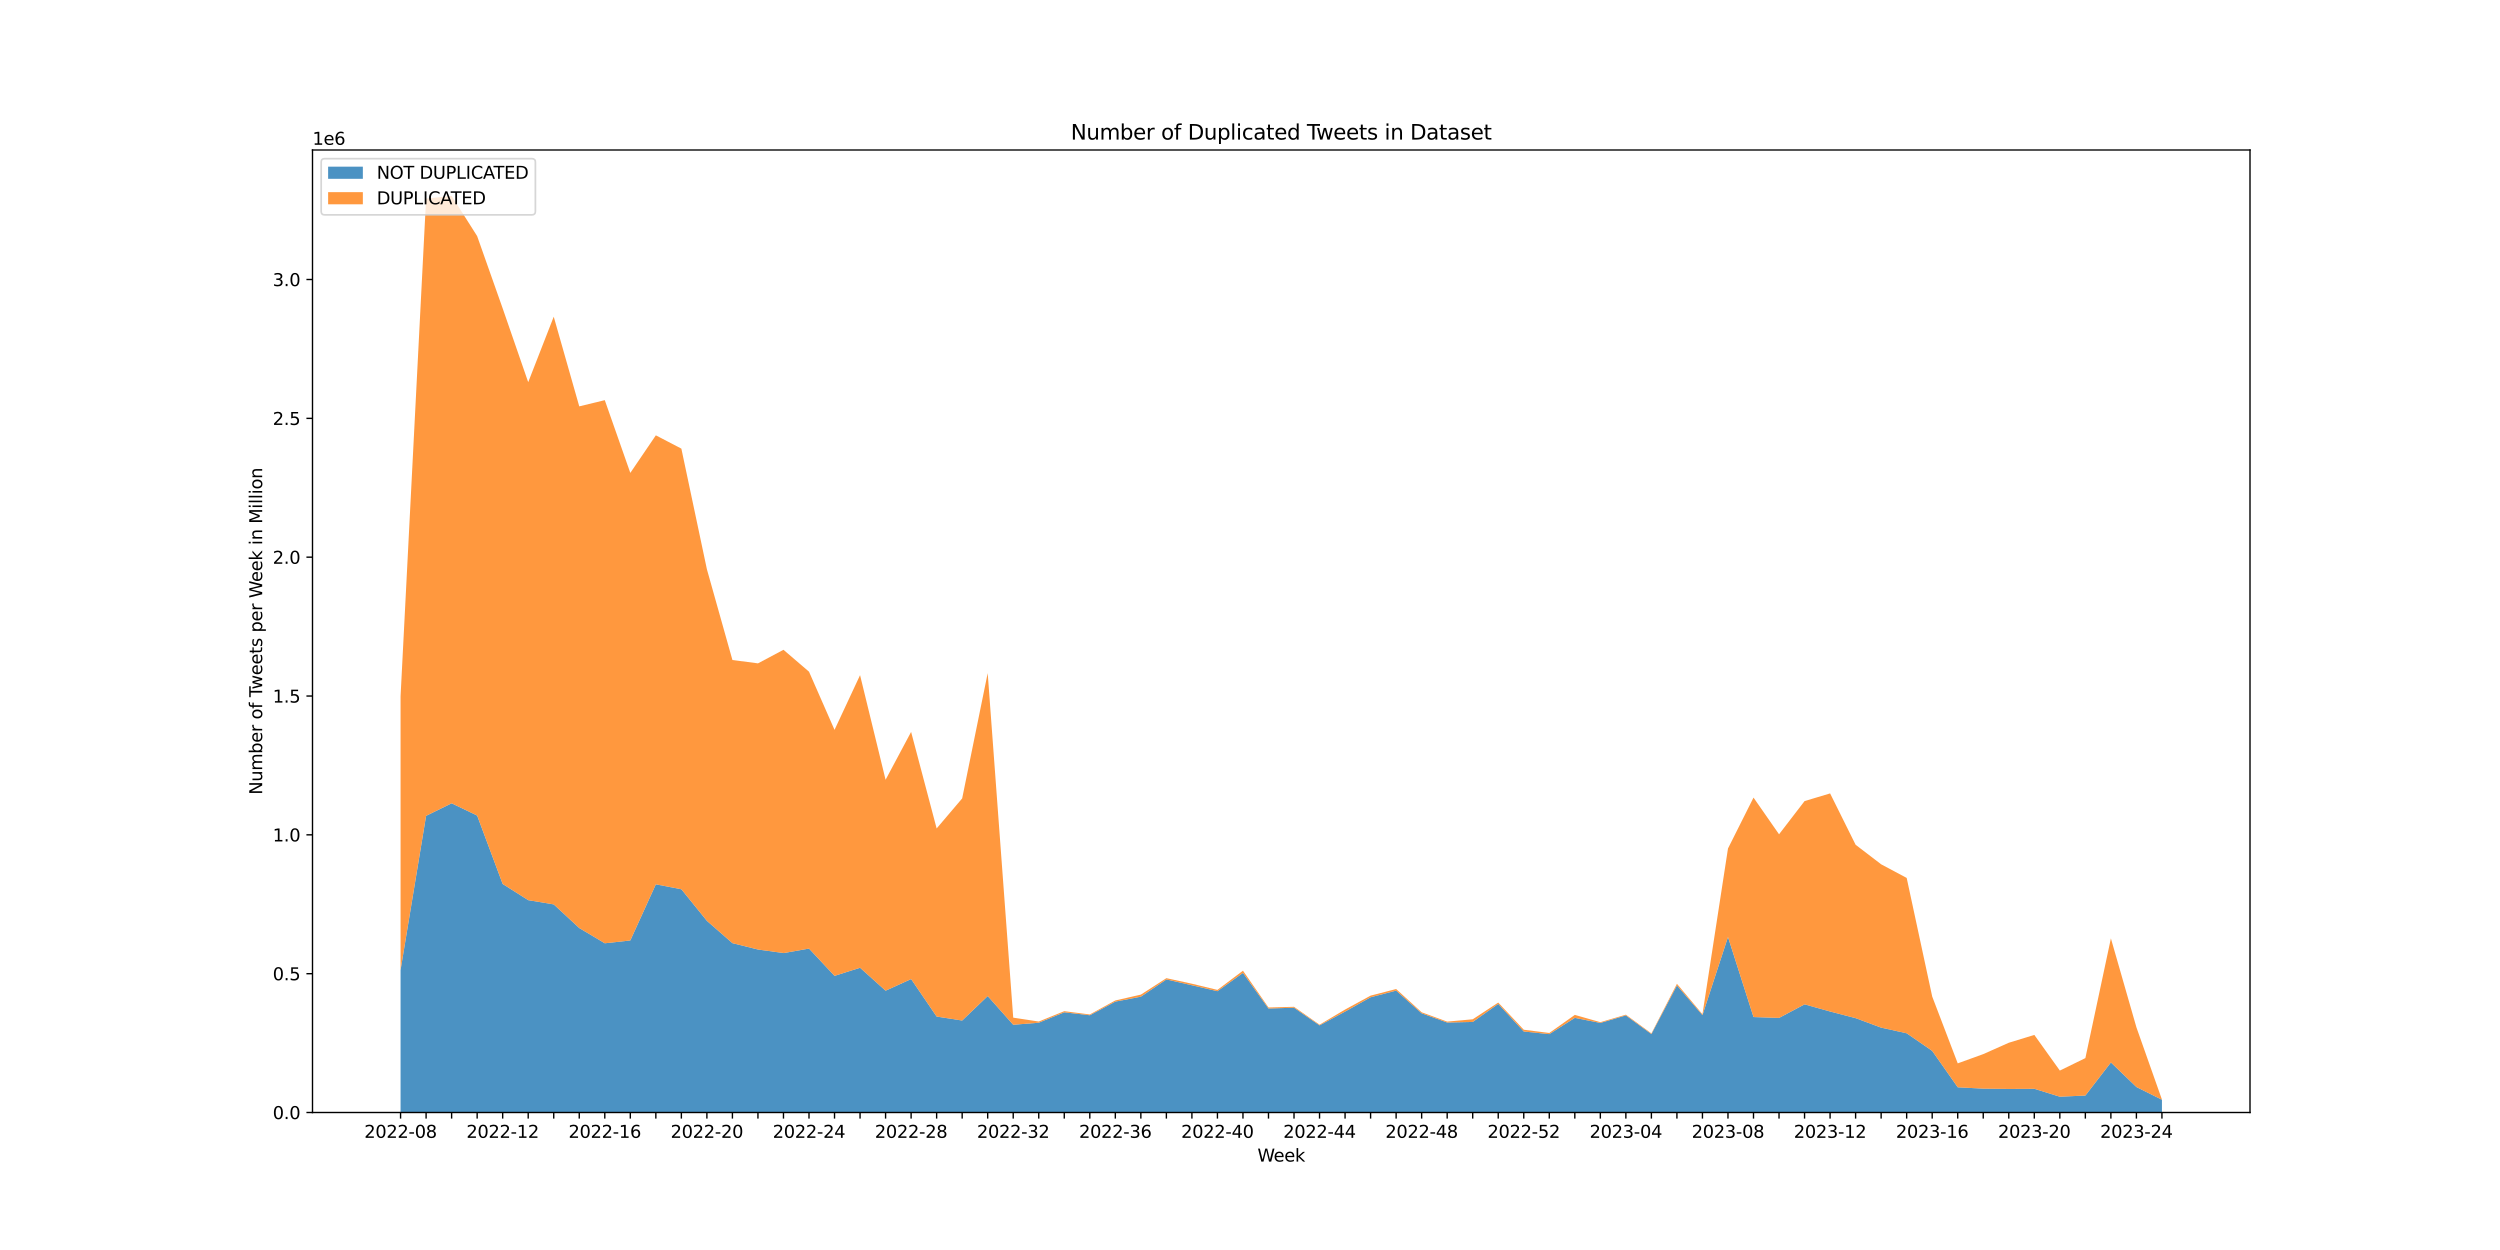 <?xml version="1.0" encoding="UTF-8" standalone="no"?>
<svg
   width="1440pt"
   height="720pt"
   viewBox="0 0 1440 720"
   version="1.1"
   id="svg334"
   sodipodi:docname="duplicated_tweets_per_week.svg"
   xmlns:inkscape="http://www.inkscape.org/namespaces/inkscape"
   xmlns:sodipodi="http://sodipodi.sourceforge.net/DTD/sodipodi-0.dtd"
   xmlns:xlink="http://www.w3.org/1999/xlink"
   xmlns="http://www.w3.org/2000/svg"
   xmlns:svg="http://www.w3.org/2000/svg"
   xmlns:rdf="http://www.w3.org/1999/02/22-rdf-syntax-ns#"
   xmlns:cc="http://creativecommons.org/ns#"
   xmlns:dc="http://purl.org/dc/elements/1.1/">
  <sodipodi:namedview
     id="namedview334"
     pagecolor="#ffffff"
     bordercolor="#000000"
     borderopacity="0.25"
     inkscape:showpageshadow="2"
     inkscape:pageopacity="0.0"
     inkscape:pagecheckerboard="0"
     inkscape:deskcolor="#d1d1d1"
     inkscape:document-units="pt" />
  <defs
     id="defs1">
    <style
       type="text/css"
       id="style1">*{stroke-linejoin: round; stroke-linecap: butt}</style>
  </defs>
  <g
     id="figure_1">
    <g
       id="patch_1">
      <path
         d="M 0,720 H 1440 V 0 H 0 Z"
         style="fill:#ffffff"
         id="path1" />
    </g>
    <g
       id="axes_1">
      <g
         id="patch_2">
        <path
           d="M 180,640.8 H 1296 V 86.4 H 180 Z"
           style="fill:#ffffff"
           id="path2" />
      </g>
      <g
         id="PolyCollection_1">
        <path
           d="M 230.727,558.756 V 640.8 h 14.704 14.704 14.704 14.704 14.704 14.704 14.704 14.704 14.704 14.704 14.704 14.704 14.704 14.704 14.704 14.704 14.704 14.704 14.704 14.704 14.704 14.704 14.704 14.704 14.704 14.704 14.704 14.704 14.704 14.704 14.704 14.704 14.704 14.704 14.704 14.704 14.704 14.704 14.704 14.704 14.704 14.704 14.704 14.704 14.704 14.704 14.704 14.704 14.704 14.704 14.704 14.704 14.704 14.704 14.704 14.704 14.704 14.704 14.704 14.704 14.704 14.704 14.704 14.704 14.704 14.704 14.704 14.704 14.704 v -7.33 0 l -14.704,-7.342 -14.704,-14.158 -14.704,19.063 -14.704,0.668 -14.704,-4.544 -14.704,0.073 -14.704,-0.174 -14.704,-0.773 -14.704,-20.959 -14.704,-10.145 -14.704,-3.256 -14.704,-5.469 -14.704,-3.827 -14.704,-4.114 -14.704,7.812 -14.704,-0.499 -14.704,-46.107 -14.704,44.984 -14.704,-17.112 -14.704,28.034 -14.704,-10.749 -14.704,4.336 -14.704,-2.927 -14.704,9.375 -14.704,-1.514 -14.704,-15.89 -14.704,10.387 -14.704,0.328 -14.704,-5.305 -14.704,-13.078 -14.704,3.834 -14.704,8.25 -14.704,7.933 -14.704,-10.165 -14.704,0.468 -14.704,-20.519 -14.704,10.541 -14.704,-3.42 -14.704,-3.339 -14.704,9.911 -14.704,2.85 -14.704,7.846 -14.704,-1.68 -14.704,5.978 -14.704,1.187 -14.704,-16.534 -14.704,14.092 -14.704,-2.286 -14.704,-21.598 -14.704,6.701 -14.704,-13.215 -14.704,4.672 -14.704,-15.713 -14.704,2.583 -14.704,-2.049 -14.704,-3.656 -14.704,-12.854 -14.704,-18.183 -14.704,-2.851 -14.704,32.325 -14.704,1.63 -14.704,-8.773 -14.704,-13.617 -14.704,-2.446 -14.704,-9.323 -14.704,-39.395 -14.704,-7.072 -14.704,7.222 z"
           clip-path="url(#pd1250788fb)"
           style="fill:#1f77b4;fill-opacity:0.8"
           id="path3" />
      </g>
      <g
         id="PolyCollection_2">
        <path
           d="M 230.727,401.092 V 558.756 l 14.704,-88.835 14.704,-7.222 14.704,7.072 14.704,39.395 14.704,9.323 14.704,2.446 14.704,13.617 14.704,8.773 14.704,-1.63 14.704,-32.325 14.704,2.851 14.704,18.183 14.704,12.854 14.704,3.656 14.704,2.049 14.704,-2.583 14.704,15.713 14.704,-4.672 14.704,13.215 14.704,-6.701 14.704,21.598 14.704,2.286 14.704,-14.092 14.704,16.534 14.704,-1.187 14.704,-5.978 14.704,1.68 14.704,-7.846 14.704,-2.85 14.704,-9.911 14.704,3.339 14.704,3.42 14.704,-10.541 14.704,20.519 14.704,-0.468 14.704,10.165 14.704,-7.933 14.704,-8.25 14.704,-3.834 14.704,13.078 14.704,5.305 14.704,-0.328 14.704,-10.387 14.704,15.89 14.704,1.514 14.704,-9.375 14.704,2.927 14.704,-4.336 14.704,10.749 14.704,-28.034 14.704,17.112 14.704,-44.984 14.704,46.107 14.704,0.499 14.704,-7.812 14.704,4.114 14.704,3.827 14.704,5.469 14.704,3.256 14.704,10.145 14.704,20.959 14.704,0.773 14.704,0.174 14.704,-0.073 14.704,4.544 14.704,-0.668 14.704,-19.063 14.704,14.158 14.704,7.342 v -0.093 0 l -14.704,-41.621 -14.704,-51.247 -14.704,68.958 -14.704,7.181 -14.704,-20.543 -14.704,4.517 -14.704,6.542 -14.704,5.331 -14.704,-38.492 -14.704,-68.322 -14.704,-7.842 -14.704,-11.247 -14.704,-29.594 -14.704,4.424 -14.704,19.128 -14.704,-21.134 -14.704,29.313 -14.704,95.465 -14.704,-17.527 -14.704,28.569 -14.704,-10.783 -14.704,4.317 -14.704,-4.193 -14.704,10.408 -14.704,-1.858 -14.704,-15.648 -14.704,9.631 -14.704,1.336 -14.704,-5.377 -14.704,-13.388 -14.704,3.799 -14.704,8.017 -14.704,8.723 -14.704,-10.301 -14.704,0.393 -14.704,-21.187 -14.704,11.056 -14.704,-3.559 -14.704,-3.194 -14.704,9.471 -14.704,3.367 -14.704,8.065 -14.704,-1.893 -14.704,5.963 -14.704,-2.229 -14.704,-198.461 -14.704,72.175 -14.704,17.304 -14.704,-55.611 -14.704,27.573 -14.704,-60.268 -14.704,31.525 -14.704,-33.511 -14.704,-12.614 -14.704,7.815 -14.704,-1.929 -14.704,-52.281 -14.704,-69.478 -14.704,-7.653 -14.704,21.634 -14.704,-41.904 -14.704,3.579 -14.704,-51.644 -14.704,37.717 L 289.541,177.63 274.838,135.994 260.134,112.8 l -14.704,1.588 z"
           clip-path="url(#pd1250788fb)"
           style="fill:#ff7f0e;fill-opacity:0.8"
           id="path4" />
      </g>
      <g
         id="matplotlib.axis_1">
        <g
           id="xtick_1">
          <g
             id="line2d_1">
            <defs
               id="defs4">
              <path
                 id="m024cf522b5"
                 d="M 0,0 V 3.5"
                 style="stroke:#000000;stroke-width:0.8" />
            </defs>
            <g
               id="g4">
              <use
                 xlink:href="#m024cf522b5"
                 x="230.727"
                 y="640.8"
                 style="stroke:#000000;stroke-width:0.8"
                 id="use4" />
            </g>
          </g>
          <g
             id="text_1">
            <!-- 2022-08 -->
            <g
               transform="matrix(0.1,0,0,-0.1,209.836,655.398)"
               id="g11">
              <defs
                 id="defs5">
                <path
                   id="DejaVuSans-32"
                   d="M 1228,531 H 3431 V 0 H 469 v 531 q 359,372 979,998 621,627 780,809 303,340 423,576 121,236 121,464 0,372 -261,606 -261,235 -680,235 -297,0 -627,-103 -329,-103 -704,-313 v 638 q 381,153 712,231 332,78 607,78 725,0 1156,-363 431,-362 431,-968 0,-288 -108,-546 -107,-257 -392,-607 -78,-91 -497,-524 Q 1991,1309 1228,531 Z"
                   transform="scale(0.016)" />
                <path
                   id="DejaVuSans-30"
                   d="m 2034,4250 q -487,0 -733,-480 -245,-479 -245,-1442 0,-959 245,-1439 246,-480 733,-480 491,0 736,480 246,480 246,1439 0,963 -246,1442 -245,480 -736,480 z m 0,500 q 785,0 1199,-621 414,-620 414,-1801 0,-1178 -414,-1799 -414,-620 -1199,-620 -784,0 -1198,620 -414,621 -414,1799 0,1181 414,1801 414,621 1198,621 z"
                   transform="scale(0.016)" />
                <path
                   id="DejaVuSans-2d"
                   d="M 313,2009 H 1997 V 1497 H 313 Z"
                   transform="scale(0.016)" />
                <path
                   id="DejaVuSans-38"
                   d="m 2034,2216 q -450,0 -708,-241 -257,-241 -257,-662 0,-422 257,-663 258,-241 708,-241 450,0 709,242 260,243 260,662 0,421 -258,662 -257,241 -711,241 z m -631,268 q -406,100 -633,378 -226,279 -226,679 0,559 398,884 399,325 1092,325 697,0 1094,-325 397,-325 397,-884 0,-400 -227,-679 -226,-278 -629,-378 456,-106 710,-416 255,-309 255,-755 Q 3634,634 3220,271 2806,-91 2034,-91 1263,-91 848,271 434,634 434,1313 q 0,446 256,755 257,310 713,416 z m -231,997 q 0,-362 226,-565 227,-203 636,-203 407,0 636,203 230,203 230,565 0,363 -230,566 -229,203 -636,203 -409,0 -636,-203 -226,-203 -226,-566 z"
                   transform="scale(0.016)" />
              </defs>
              <use
                 xlink:href="#DejaVuSans-32"
                 id="use5" />
              <use
                 xlink:href="#DejaVuSans-30"
                 x="63.623"
                 id="use6" />
              <use
                 xlink:href="#DejaVuSans-32"
                 x="127.246"
                 id="use7" />
              <use
                 xlink:href="#DejaVuSans-32"
                 x="190.869"
                 id="use8" />
              <use
                 xlink:href="#DejaVuSans-2d"
                 x="254.492"
                 id="use9" />
              <use
                 xlink:href="#DejaVuSans-30"
                 x="290.576"
                 id="use10" />
              <use
                 xlink:href="#DejaVuSans-38"
                 x="354.199"
                 id="use11" />
            </g>
          </g>
        </g>
        <g
           id="xtick_2">
          <g
             id="line2d_2">
            <g
               id="g12">
              <use
                 xlink:href="#m024cf522b5"
                 x="245.431"
                 y="640.8"
                 style="stroke:#000000;stroke-width:0.8"
                 id="use12" />
            </g>
          </g>
        </g>
        <g
           id="xtick_3">
          <g
             id="line2d_3">
            <g
               id="g13">
              <use
                 xlink:href="#m024cf522b5"
                 x="260.134"
                 y="640.8"
                 style="stroke:#000000;stroke-width:0.8"
                 id="use13" />
            </g>
          </g>
        </g>
        <g
           id="xtick_4">
          <g
             id="line2d_4">
            <g
               id="g14">
              <use
                 xlink:href="#m024cf522b5"
                 x="274.838"
                 y="640.8"
                 style="stroke:#000000;stroke-width:0.8"
                 id="use14" />
            </g>
          </g>
        </g>
        <g
           id="xtick_5">
          <g
             id="line2d_5">
            <g
               id="g15">
              <use
                 xlink:href="#m024cf522b5"
                 x="289.541"
                 y="640.8"
                 style="stroke:#000000;stroke-width:0.8"
                 id="use15" />
            </g>
          </g>
          <g
             id="text_2">
            <!-- 2022-12 -->
            <g
               transform="matrix(0.1,0,0,-0.1,268.65,655.398)"
               id="g22">
              <defs
                 id="defs15">
                <path
                   id="DejaVuSans-31"
                   d="M 794,531 H 1825 V 4091 L 703,3866 v 575 l 1116,225 h 631 V 531 H 3481 V 0 H 794 Z"
                   transform="scale(0.016)" />
              </defs>
              <use
                 xlink:href="#DejaVuSans-32"
                 id="use16" />
              <use
                 xlink:href="#DejaVuSans-30"
                 x="63.623"
                 id="use17" />
              <use
                 xlink:href="#DejaVuSans-32"
                 x="127.246"
                 id="use18" />
              <use
                 xlink:href="#DejaVuSans-32"
                 x="190.869"
                 id="use19" />
              <use
                 xlink:href="#DejaVuSans-2d"
                 x="254.492"
                 id="use20" />
              <use
                 xlink:href="#DejaVuSans-31"
                 x="290.576"
                 id="use21" />
              <use
                 xlink:href="#DejaVuSans-32"
                 x="354.199"
                 id="use22" />
            </g>
          </g>
        </g>
        <g
           id="xtick_6">
          <g
             id="line2d_6">
            <g
               id="g23">
              <use
                 xlink:href="#m024cf522b5"
                 x="304.245"
                 y="640.8"
                 style="stroke:#000000;stroke-width:0.8"
                 id="use23" />
            </g>
          </g>
        </g>
        <g
           id="xtick_7">
          <g
             id="line2d_7">
            <g
               id="g24">
              <use
                 xlink:href="#m024cf522b5"
                 x="318.949"
                 y="640.8"
                 style="stroke:#000000;stroke-width:0.8"
                 id="use24" />
            </g>
          </g>
        </g>
        <g
           id="xtick_8">
          <g
             id="line2d_8">
            <g
               id="g25">
              <use
                 xlink:href="#m024cf522b5"
                 x="333.652"
                 y="640.8"
                 style="stroke:#000000;stroke-width:0.8"
                 id="use25" />
            </g>
          </g>
        </g>
        <g
           id="xtick_9">
          <g
             id="line2d_9">
            <g
               id="g26">
              <use
                 xlink:href="#m024cf522b5"
                 x="348.356"
                 y="640.8"
                 style="stroke:#000000;stroke-width:0.8"
                 id="use26" />
            </g>
          </g>
          <g
             id="text_3">
            <!-- 2022-16 -->
            <g
               transform="matrix(0.1,0,0,-0.1,327.464,655.398)"
               id="g33">
              <defs
                 id="defs26">
                <path
                   id="DejaVuSans-36"
                   d="m 2113,2584 q -425,0 -674,-291 -248,-290 -248,-796 0,-503 248,-796 249,-292 674,-292 425,0 673,292 248,293 248,796 0,506 -248,796 -248,291 -673,291 z m 1253,1979 v -575 q -238,112 -480,171 -242,60 -480,60 -625,0 -955,-422 -329,-422 -376,-1275 184,272 462,417 279,145 613,145 703,0 1111,-427 408,-426 408,-1160 0,-719 -425,-1154 -425,-434 -1131,-434 -810,0 -1238,620 -428,621 -428,1799 0,1106 525,1764 525,658 1409,658 238,0 480,-47 242,-47 505,-140 z"
                   transform="scale(0.016)" />
              </defs>
              <use
                 xlink:href="#DejaVuSans-32"
                 id="use27" />
              <use
                 xlink:href="#DejaVuSans-30"
                 x="63.623"
                 id="use28" />
              <use
                 xlink:href="#DejaVuSans-32"
                 x="127.246"
                 id="use29" />
              <use
                 xlink:href="#DejaVuSans-32"
                 x="190.869"
                 id="use30" />
              <use
                 xlink:href="#DejaVuSans-2d"
                 x="254.492"
                 id="use31" />
              <use
                 xlink:href="#DejaVuSans-31"
                 x="290.576"
                 id="use32" />
              <use
                 xlink:href="#DejaVuSans-36"
                 x="354.199"
                 id="use33" />
            </g>
          </g>
        </g>
        <g
           id="xtick_10">
          <g
             id="line2d_10">
            <g
               id="g34">
              <use
                 xlink:href="#m024cf522b5"
                 x="363.059"
                 y="640.8"
                 style="stroke:#000000;stroke-width:0.8"
                 id="use34" />
            </g>
          </g>
        </g>
        <g
           id="xtick_11">
          <g
             id="line2d_11">
            <g
               id="g35">
              <use
                 xlink:href="#m024cf522b5"
                 x="377.763"
                 y="640.8"
                 style="stroke:#000000;stroke-width:0.8"
                 id="use35" />
            </g>
          </g>
        </g>
        <g
           id="xtick_12">
          <g
             id="line2d_12">
            <g
               id="g36">
              <use
                 xlink:href="#m024cf522b5"
                 x="392.466"
                 y="640.8"
                 style="stroke:#000000;stroke-width:0.8"
                 id="use36" />
            </g>
          </g>
        </g>
        <g
           id="xtick_13">
          <g
             id="line2d_13">
            <g
               id="g37">
              <use
                 xlink:href="#m024cf522b5"
                 x="407.17"
                 y="640.8"
                 style="stroke:#000000;stroke-width:0.8"
                 id="use37" />
            </g>
          </g>
          <g
             id="text_4">
            <!-- 2022-20 -->
            <g
               transform="matrix(0.1,0,0,-0.1,386.279,655.398)"
               id="g44">
              <use
                 xlink:href="#DejaVuSans-32"
                 id="use38" />
              <use
                 xlink:href="#DejaVuSans-30"
                 x="63.623"
                 id="use39" />
              <use
                 xlink:href="#DejaVuSans-32"
                 x="127.246"
                 id="use40" />
              <use
                 xlink:href="#DejaVuSans-32"
                 x="190.869"
                 id="use41" />
              <use
                 xlink:href="#DejaVuSans-2d"
                 x="254.492"
                 id="use42" />
              <use
                 xlink:href="#DejaVuSans-32"
                 x="290.576"
                 id="use43" />
              <use
                 xlink:href="#DejaVuSans-30"
                 x="354.199"
                 id="use44" />
            </g>
          </g>
        </g>
        <g
           id="xtick_14">
          <g
             id="line2d_14">
            <g
               id="g45">
              <use
                 xlink:href="#m024cf522b5"
                 x="421.873"
                 y="640.8"
                 style="stroke:#000000;stroke-width:0.8"
                 id="use45" />
            </g>
          </g>
        </g>
        <g
           id="xtick_15">
          <g
             id="line2d_15">
            <g
               id="g46">
              <use
                 xlink:href="#m024cf522b5"
                 x="436.577"
                 y="640.8"
                 style="stroke:#000000;stroke-width:0.8"
                 id="use46" />
            </g>
          </g>
        </g>
        <g
           id="xtick_16">
          <g
             id="line2d_16">
            <g
               id="g47">
              <use
                 xlink:href="#m024cf522b5"
                 x="451.281"
                 y="640.8"
                 style="stroke:#000000;stroke-width:0.8"
                 id="use47" />
            </g>
          </g>
        </g>
        <g
           id="xtick_17">
          <g
             id="line2d_17">
            <g
               id="g48">
              <use
                 xlink:href="#m024cf522b5"
                 x="465.984"
                 y="640.8"
                 style="stroke:#000000;stroke-width:0.8"
                 id="use48" />
            </g>
          </g>
          <g
             id="text_5">
            <!-- 2022-24 -->
            <g
               transform="matrix(0.1,0,0,-0.1,445.093,655.398)"
               id="g55">
              <defs
                 id="defs48">
                <path
                   id="DejaVuSans-34"
                   d="M 2419,4116 825,1625 h 1594 z m -166,550 h 794 V 1625 h 666 V 1100 H 3047 V 0 H 2419 V 1100 H 313 v 609 z"
                   transform="scale(0.016)" />
              </defs>
              <use
                 xlink:href="#DejaVuSans-32"
                 id="use49" />
              <use
                 xlink:href="#DejaVuSans-30"
                 x="63.623"
                 id="use50" />
              <use
                 xlink:href="#DejaVuSans-32"
                 x="127.246"
                 id="use51" />
              <use
                 xlink:href="#DejaVuSans-32"
                 x="190.869"
                 id="use52" />
              <use
                 xlink:href="#DejaVuSans-2d"
                 x="254.492"
                 id="use53" />
              <use
                 xlink:href="#DejaVuSans-32"
                 x="290.576"
                 id="use54" />
              <use
                 xlink:href="#DejaVuSans-34"
                 x="354.199"
                 id="use55" />
            </g>
          </g>
        </g>
        <g
           id="xtick_18">
          <g
             id="line2d_18">
            <g
               id="g56">
              <use
                 xlink:href="#m024cf522b5"
                 x="480.688"
                 y="640.8"
                 style="stroke:#000000;stroke-width:0.8"
                 id="use56" />
            </g>
          </g>
        </g>
        <g
           id="xtick_19">
          <g
             id="line2d_19">
            <g
               id="g57">
              <use
                 xlink:href="#m024cf522b5"
                 x="495.391"
                 y="640.8"
                 style="stroke:#000000;stroke-width:0.8"
                 id="use57" />
            </g>
          </g>
        </g>
        <g
           id="xtick_20">
          <g
             id="line2d_20">
            <g
               id="g58">
              <use
                 xlink:href="#m024cf522b5"
                 x="510.095"
                 y="640.8"
                 style="stroke:#000000;stroke-width:0.8"
                 id="use58" />
            </g>
          </g>
        </g>
        <g
           id="xtick_21">
          <g
             id="line2d_21">
            <g
               id="g59">
              <use
                 xlink:href="#m024cf522b5"
                 x="524.798"
                 y="640.8"
                 style="stroke:#000000;stroke-width:0.8"
                 id="use59" />
            </g>
          </g>
          <g
             id="text_6">
            <!-- 2022-28 -->
            <g
               transform="matrix(0.1,0,0,-0.1,503.907,655.398)"
               id="g66">
              <use
                 xlink:href="#DejaVuSans-32"
                 id="use60" />
              <use
                 xlink:href="#DejaVuSans-30"
                 x="63.623"
                 id="use61" />
              <use
                 xlink:href="#DejaVuSans-32"
                 x="127.246"
                 id="use62" />
              <use
                 xlink:href="#DejaVuSans-32"
                 x="190.869"
                 id="use63" />
              <use
                 xlink:href="#DejaVuSans-2d"
                 x="254.492"
                 id="use64" />
              <use
                 xlink:href="#DejaVuSans-32"
                 x="290.576"
                 id="use65" />
              <use
                 xlink:href="#DejaVuSans-38"
                 x="354.199"
                 id="use66" />
            </g>
          </g>
        </g>
        <g
           id="xtick_22">
          <g
             id="line2d_22">
            <g
               id="g67">
              <use
                 xlink:href="#m024cf522b5"
                 x="539.502"
                 y="640.8"
                 style="stroke:#000000;stroke-width:0.8"
                 id="use67" />
            </g>
          </g>
        </g>
        <g
           id="xtick_23">
          <g
             id="line2d_23">
            <g
               id="g68">
              <use
                 xlink:href="#m024cf522b5"
                 x="554.206"
                 y="640.8"
                 style="stroke:#000000;stroke-width:0.8"
                 id="use68" />
            </g>
          </g>
        </g>
        <g
           id="xtick_24">
          <g
             id="line2d_24">
            <g
               id="g69">
              <use
                 xlink:href="#m024cf522b5"
                 x="568.909"
                 y="640.8"
                 style="stroke:#000000;stroke-width:0.8"
                 id="use69" />
            </g>
          </g>
        </g>
        <g
           id="xtick_25">
          <g
             id="line2d_25">
            <g
               id="g70">
              <use
                 xlink:href="#m024cf522b5"
                 x="583.613"
                 y="640.8"
                 style="stroke:#000000;stroke-width:0.8"
                 id="use70" />
            </g>
          </g>
          <g
             id="text_7">
            <!-- 2022-32 -->
            <g
               transform="matrix(0.1,0,0,-0.1,562.721,655.398)"
               id="g77">
              <defs
                 id="defs70">
                <path
                   id="DejaVuSans-33"
                   d="m 2597,2516 q 453,-97 707,-404 255,-306 255,-756 0,-690 -475,-1069 -475,-378 -1350,-378 -293,0 -604,58 -311,58 -642,174 v 609 q 262,-153 574,-231 313,-78 654,-78 593,0 904,234 311,234 311,681 0,413 -289,645 -289,233 -804,233 h -544 v 519 h 569 q 465,0 712,186 247,186 247,536 0,359 -255,551 -254,193 -729,193 -260,0 -557,-57 -297,-56 -653,-174 v 562 q 360,100 674,150 314,50 592,50 719,0 1137,-327 419,-326 419,-882 0,-388 -222,-655 -222,-267 -631,-370 z"
                   transform="scale(0.016)" />
              </defs>
              <use
                 xlink:href="#DejaVuSans-32"
                 id="use71" />
              <use
                 xlink:href="#DejaVuSans-30"
                 x="63.623"
                 id="use72" />
              <use
                 xlink:href="#DejaVuSans-32"
                 x="127.246"
                 id="use73" />
              <use
                 xlink:href="#DejaVuSans-32"
                 x="190.869"
                 id="use74" />
              <use
                 xlink:href="#DejaVuSans-2d"
                 x="254.492"
                 id="use75" />
              <use
                 xlink:href="#DejaVuSans-33"
                 x="290.576"
                 id="use76" />
              <use
                 xlink:href="#DejaVuSans-32"
                 x="354.199"
                 id="use77" />
            </g>
          </g>
        </g>
        <g
           id="xtick_26">
          <g
             id="line2d_26">
            <g
               id="g78">
              <use
                 xlink:href="#m024cf522b5"
                 x="598.316"
                 y="640.8"
                 style="stroke:#000000;stroke-width:0.8"
                 id="use78" />
            </g>
          </g>
        </g>
        <g
           id="xtick_27">
          <g
             id="line2d_27">
            <g
               id="g79">
              <use
                 xlink:href="#m024cf522b5"
                 x="613.02"
                 y="640.8"
                 style="stroke:#000000;stroke-width:0.8"
                 id="use79" />
            </g>
          </g>
        </g>
        <g
           id="xtick_28">
          <g
             id="line2d_28">
            <g
               id="g80">
              <use
                 xlink:href="#m024cf522b5"
                 x="627.723"
                 y="640.8"
                 style="stroke:#000000;stroke-width:0.8"
                 id="use80" />
            </g>
          </g>
        </g>
        <g
           id="xtick_29">
          <g
             id="line2d_29">
            <g
               id="g81">
              <use
                 xlink:href="#m024cf522b5"
                 x="642.427"
                 y="640.8"
                 style="stroke:#000000;stroke-width:0.8"
                 id="use81" />
            </g>
          </g>
          <g
             id="text_8">
            <!-- 2022-36 -->
            <g
               transform="matrix(0.1,0,0,-0.1,621.535,655.398)"
               id="g88">
              <use
                 xlink:href="#DejaVuSans-32"
                 id="use82" />
              <use
                 xlink:href="#DejaVuSans-30"
                 x="63.623"
                 id="use83" />
              <use
                 xlink:href="#DejaVuSans-32"
                 x="127.246"
                 id="use84" />
              <use
                 xlink:href="#DejaVuSans-32"
                 x="190.869"
                 id="use85" />
              <use
                 xlink:href="#DejaVuSans-2d"
                 x="254.492"
                 id="use86" />
              <use
                 xlink:href="#DejaVuSans-33"
                 x="290.576"
                 id="use87" />
              <use
                 xlink:href="#DejaVuSans-36"
                 x="354.199"
                 id="use88" />
            </g>
          </g>
        </g>
        <g
           id="xtick_30">
          <g
             id="line2d_30">
            <g
               id="g89">
              <use
                 xlink:href="#m024cf522b5"
                 x="657.13"
                 y="640.8"
                 style="stroke:#000000;stroke-width:0.8"
                 id="use89" />
            </g>
          </g>
        </g>
        <g
           id="xtick_31">
          <g
             id="line2d_31">
            <g
               id="g90">
              <use
                 xlink:href="#m024cf522b5"
                 x="671.834"
                 y="640.8"
                 style="stroke:#000000;stroke-width:0.8"
                 id="use90" />
            </g>
          </g>
        </g>
        <g
           id="xtick_32">
          <g
             id="line2d_32">
            <g
               id="g91">
              <use
                 xlink:href="#m024cf522b5"
                 x="686.538"
                 y="640.8"
                 style="stroke:#000000;stroke-width:0.8"
                 id="use91" />
            </g>
          </g>
        </g>
        <g
           id="xtick_33">
          <g
             id="line2d_33">
            <g
               id="g92">
              <use
                 xlink:href="#m024cf522b5"
                 x="701.241"
                 y="640.8"
                 style="stroke:#000000;stroke-width:0.8"
                 id="use92" />
            </g>
          </g>
          <g
             id="text_9">
            <!-- 2022-40 -->
            <g
               transform="matrix(0.1,0,0,-0.1,680.35,655.398)"
               id="g99">
              <use
                 xlink:href="#DejaVuSans-32"
                 id="use93" />
              <use
                 xlink:href="#DejaVuSans-30"
                 x="63.623"
                 id="use94" />
              <use
                 xlink:href="#DejaVuSans-32"
                 x="127.246"
                 id="use95" />
              <use
                 xlink:href="#DejaVuSans-32"
                 x="190.869"
                 id="use96" />
              <use
                 xlink:href="#DejaVuSans-2d"
                 x="254.492"
                 id="use97" />
              <use
                 xlink:href="#DejaVuSans-34"
                 x="290.576"
                 id="use98" />
              <use
                 xlink:href="#DejaVuSans-30"
                 x="354.199"
                 id="use99" />
            </g>
          </g>
        </g>
        <g
           id="xtick_34">
          <g
             id="line2d_34">
            <g
               id="g100">
              <use
                 xlink:href="#m024cf522b5"
                 x="715.945"
                 y="640.8"
                 style="stroke:#000000;stroke-width:0.8"
                 id="use100" />
            </g>
          </g>
        </g>
        <g
           id="xtick_35">
          <g
             id="line2d_35">
            <g
               id="g101">
              <use
                 xlink:href="#m024cf522b5"
                 x="730.648"
                 y="640.8"
                 style="stroke:#000000;stroke-width:0.8"
                 id="use101" />
            </g>
          </g>
        </g>
        <g
           id="xtick_36">
          <g
             id="line2d_36">
            <g
               id="g102">
              <use
                 xlink:href="#m024cf522b5"
                 x="745.352"
                 y="640.8"
                 style="stroke:#000000;stroke-width:0.8"
                 id="use102" />
            </g>
          </g>
        </g>
        <g
           id="xtick_37">
          <g
             id="line2d_37">
            <g
               id="g103">
              <use
                 xlink:href="#m024cf522b5"
                 x="760.055"
                 y="640.8"
                 style="stroke:#000000;stroke-width:0.8"
                 id="use103" />
            </g>
          </g>
          <g
             id="text_10">
            <!-- 2022-44 -->
            <g
               transform="matrix(0.1,0,0,-0.1,739.164,655.398)"
               id="g110">
              <use
                 xlink:href="#DejaVuSans-32"
                 id="use104" />
              <use
                 xlink:href="#DejaVuSans-30"
                 x="63.623"
                 id="use105" />
              <use
                 xlink:href="#DejaVuSans-32"
                 x="127.246"
                 id="use106" />
              <use
                 xlink:href="#DejaVuSans-32"
                 x="190.869"
                 id="use107" />
              <use
                 xlink:href="#DejaVuSans-2d"
                 x="254.492"
                 id="use108" />
              <use
                 xlink:href="#DejaVuSans-34"
                 x="290.576"
                 id="use109" />
              <use
                 xlink:href="#DejaVuSans-34"
                 x="354.199"
                 id="use110" />
            </g>
          </g>
        </g>
        <g
           id="xtick_38">
          <g
             id="line2d_38">
            <g
               id="g111">
              <use
                 xlink:href="#m024cf522b5"
                 x="774.759"
                 y="640.8"
                 style="stroke:#000000;stroke-width:0.8"
                 id="use111" />
            </g>
          </g>
        </g>
        <g
           id="xtick_39">
          <g
             id="line2d_39">
            <g
               id="g112">
              <use
                 xlink:href="#m024cf522b5"
                 x="789.462"
                 y="640.8"
                 style="stroke:#000000;stroke-width:0.8"
                 id="use112" />
            </g>
          </g>
        </g>
        <g
           id="xtick_40">
          <g
             id="line2d_40">
            <g
               id="g113">
              <use
                 xlink:href="#m024cf522b5"
                 x="804.166"
                 y="640.8"
                 style="stroke:#000000;stroke-width:0.8"
                 id="use113" />
            </g>
          </g>
        </g>
        <g
           id="xtick_41">
          <g
             id="line2d_41">
            <g
               id="g114">
              <use
                 xlink:href="#m024cf522b5"
                 x="818.87"
                 y="640.8"
                 style="stroke:#000000;stroke-width:0.8"
                 id="use114" />
            </g>
          </g>
          <g
             id="text_11">
            <!-- 2022-48 -->
            <g
               transform="matrix(0.1,0,0,-0.1,797.978,655.398)"
               id="g121">
              <use
                 xlink:href="#DejaVuSans-32"
                 id="use115" />
              <use
                 xlink:href="#DejaVuSans-30"
                 x="63.623"
                 id="use116" />
              <use
                 xlink:href="#DejaVuSans-32"
                 x="127.246"
                 id="use117" />
              <use
                 xlink:href="#DejaVuSans-32"
                 x="190.869"
                 id="use118" />
              <use
                 xlink:href="#DejaVuSans-2d"
                 x="254.492"
                 id="use119" />
              <use
                 xlink:href="#DejaVuSans-34"
                 x="290.576"
                 id="use120" />
              <use
                 xlink:href="#DejaVuSans-38"
                 x="354.199"
                 id="use121" />
            </g>
          </g>
        </g>
        <g
           id="xtick_42">
          <g
             id="line2d_42">
            <g
               id="g122">
              <use
                 xlink:href="#m024cf522b5"
                 x="833.573"
                 y="640.8"
                 style="stroke:#000000;stroke-width:0.8"
                 id="use122" />
            </g>
          </g>
        </g>
        <g
           id="xtick_43">
          <g
             id="line2d_43">
            <g
               id="g123">
              <use
                 xlink:href="#m024cf522b5"
                 x="848.277"
                 y="640.8"
                 style="stroke:#000000;stroke-width:0.8"
                 id="use123" />
            </g>
          </g>
        </g>
        <g
           id="xtick_44">
          <g
             id="line2d_44">
            <g
               id="g124">
              <use
                 xlink:href="#m024cf522b5"
                 x="862.98"
                 y="640.8"
                 style="stroke:#000000;stroke-width:0.8"
                 id="use124" />
            </g>
          </g>
        </g>
        <g
           id="xtick_45">
          <g
             id="line2d_45">
            <g
               id="g125">
              <use
                 xlink:href="#m024cf522b5"
                 x="877.684"
                 y="640.8"
                 style="stroke:#000000;stroke-width:0.8"
                 id="use125" />
            </g>
          </g>
          <g
             id="text_12">
            <!-- 2022-52 -->
            <g
               transform="matrix(0.1,0,0,-0.1,856.792,655.398)"
               id="g132">
              <defs
                 id="defs125">
                <path
                   id="DejaVuSans-35"
                   d="M 691,4666 H 3169 V 4134 H 1269 V 2991 q 137,47 274,70 138,23 276,23 781,0 1237,-428 457,-428 457,-1159 Q 3513,744 3044,326 2575,-91 1722,-91 1428,-91 1123,-41 819,9 494,109 v 635 q 281,-153 581,-228 300,-75 634,-75 541,0 856,284 316,284 316,772 0,487 -316,771 -315,285 -856,285 -253,0 -505,-56 -251,-56 -513,-175 z"
                   transform="scale(0.016)" />
              </defs>
              <use
                 xlink:href="#DejaVuSans-32"
                 id="use126" />
              <use
                 xlink:href="#DejaVuSans-30"
                 x="63.623"
                 id="use127" />
              <use
                 xlink:href="#DejaVuSans-32"
                 x="127.246"
                 id="use128" />
              <use
                 xlink:href="#DejaVuSans-32"
                 x="190.869"
                 id="use129" />
              <use
                 xlink:href="#DejaVuSans-2d"
                 x="254.492"
                 id="use130" />
              <use
                 xlink:href="#DejaVuSans-35"
                 x="290.576"
                 id="use131" />
              <use
                 xlink:href="#DejaVuSans-32"
                 x="354.199"
                 id="use132" />
            </g>
          </g>
        </g>
        <g
           id="xtick_46">
          <g
             id="line2d_46">
            <g
               id="g133">
              <use
                 xlink:href="#m024cf522b5"
                 x="892.387"
                 y="640.8"
                 style="stroke:#000000;stroke-width:0.8"
                 id="use133" />
            </g>
          </g>
        </g>
        <g
           id="xtick_47">
          <g
             id="line2d_47">
            <g
               id="g134">
              <use
                 xlink:href="#m024cf522b5"
                 x="907.091"
                 y="640.8"
                 style="stroke:#000000;stroke-width:0.8"
                 id="use134" />
            </g>
          </g>
        </g>
        <g
           id="xtick_48">
          <g
             id="line2d_48">
            <g
               id="g135">
              <use
                 xlink:href="#m024cf522b5"
                 x="921.794"
                 y="640.8"
                 style="stroke:#000000;stroke-width:0.8"
                 id="use135" />
            </g>
          </g>
        </g>
        <g
           id="xtick_49">
          <g
             id="line2d_49">
            <g
               id="g136">
              <use
                 xlink:href="#m024cf522b5"
                 x="936.498"
                 y="640.8"
                 style="stroke:#000000;stroke-width:0.8"
                 id="use136" />
            </g>
          </g>
          <g
             id="text_13">
            <!-- 2023-04 -->
            <g
               transform="matrix(0.1,0,0,-0.1,915.607,655.398)"
               id="g143">
              <use
                 xlink:href="#DejaVuSans-32"
                 id="use137" />
              <use
                 xlink:href="#DejaVuSans-30"
                 x="63.623"
                 id="use138" />
              <use
                 xlink:href="#DejaVuSans-32"
                 x="127.246"
                 id="use139" />
              <use
                 xlink:href="#DejaVuSans-33"
                 x="190.869"
                 id="use140" />
              <use
                 xlink:href="#DejaVuSans-2d"
                 x="254.492"
                 id="use141" />
              <use
                 xlink:href="#DejaVuSans-30"
                 x="290.576"
                 id="use142" />
              <use
                 xlink:href="#DejaVuSans-34"
                 x="354.199"
                 id="use143" />
            </g>
          </g>
        </g>
        <g
           id="xtick_50">
          <g
             id="line2d_50">
            <g
               id="g144">
              <use
                 xlink:href="#m024cf522b5"
                 x="951.202"
                 y="640.8"
                 style="stroke:#000000;stroke-width:0.8"
                 id="use144" />
            </g>
          </g>
        </g>
        <g
           id="xtick_51">
          <g
             id="line2d_51">
            <g
               id="g145">
              <use
                 xlink:href="#m024cf522b5"
                 x="965.905"
                 y="640.8"
                 style="stroke:#000000;stroke-width:0.8"
                 id="use145" />
            </g>
          </g>
        </g>
        <g
           id="xtick_52">
          <g
             id="line2d_52">
            <g
               id="g146">
              <use
                 xlink:href="#m024cf522b5"
                 x="980.609"
                 y="640.8"
                 style="stroke:#000000;stroke-width:0.8"
                 id="use146" />
            </g>
          </g>
        </g>
        <g
           id="xtick_53">
          <g
             id="line2d_53">
            <g
               id="g147">
              <use
                 xlink:href="#m024cf522b5"
                 x="995.312"
                 y="640.8"
                 style="stroke:#000000;stroke-width:0.8"
                 id="use147" />
            </g>
          </g>
          <g
             id="text_14">
            <!-- 2023-08 -->
            <g
               transform="matrix(0.1,0,0,-0.1,974.421,655.398)"
               id="g154">
              <use
                 xlink:href="#DejaVuSans-32"
                 id="use148" />
              <use
                 xlink:href="#DejaVuSans-30"
                 x="63.623"
                 id="use149" />
              <use
                 xlink:href="#DejaVuSans-32"
                 x="127.246"
                 id="use150" />
              <use
                 xlink:href="#DejaVuSans-33"
                 x="190.869"
                 id="use151" />
              <use
                 xlink:href="#DejaVuSans-2d"
                 x="254.492"
                 id="use152" />
              <use
                 xlink:href="#DejaVuSans-30"
                 x="290.576"
                 id="use153" />
              <use
                 xlink:href="#DejaVuSans-38"
                 x="354.199"
                 id="use154" />
            </g>
          </g>
        </g>
        <g
           id="xtick_54">
          <g
             id="line2d_54">
            <g
               id="g155">
              <use
                 xlink:href="#m024cf522b5"
                 x="1010.016"
                 y="640.8"
                 style="stroke:#000000;stroke-width:0.8"
                 id="use155" />
            </g>
          </g>
        </g>
        <g
           id="xtick_55">
          <g
             id="line2d_55">
            <g
               id="g156">
              <use
                 xlink:href="#m024cf522b5"
                 x="1024.719"
                 y="640.8"
                 style="stroke:#000000;stroke-width:0.8"
                 id="use156" />
            </g>
          </g>
        </g>
        <g
           id="xtick_56">
          <g
             id="line2d_56">
            <g
               id="g157">
              <use
                 xlink:href="#m024cf522b5"
                 x="1039.423"
                 y="640.8"
                 style="stroke:#000000;stroke-width:0.8"
                 id="use157" />
            </g>
          </g>
        </g>
        <g
           id="xtick_57">
          <g
             id="line2d_57">
            <g
               id="g158">
              <use
                 xlink:href="#m024cf522b5"
                 x="1054.127"
                 y="640.8"
                 style="stroke:#000000;stroke-width:0.8"
                 id="use158" />
            </g>
          </g>
          <g
             id="text_15">
            <!-- 2023-12 -->
            <g
               transform="matrix(0.1,0,0,-0.1,1033.235,655.398)"
               id="g165">
              <use
                 xlink:href="#DejaVuSans-32"
                 id="use159" />
              <use
                 xlink:href="#DejaVuSans-30"
                 x="63.623"
                 id="use160" />
              <use
                 xlink:href="#DejaVuSans-32"
                 x="127.246"
                 id="use161" />
              <use
                 xlink:href="#DejaVuSans-33"
                 x="190.869"
                 id="use162" />
              <use
                 xlink:href="#DejaVuSans-2d"
                 x="254.492"
                 id="use163" />
              <use
                 xlink:href="#DejaVuSans-31"
                 x="290.576"
                 id="use164" />
              <use
                 xlink:href="#DejaVuSans-32"
                 x="354.199"
                 id="use165" />
            </g>
          </g>
        </g>
        <g
           id="xtick_58">
          <g
             id="line2d_58">
            <g
               id="g166">
              <use
                 xlink:href="#m024cf522b5"
                 x="1068.83"
                 y="640.8"
                 style="stroke:#000000;stroke-width:0.8"
                 id="use166" />
            </g>
          </g>
        </g>
        <g
           id="xtick_59">
          <g
             id="line2d_59">
            <g
               id="g167">
              <use
                 xlink:href="#m024cf522b5"
                 x="1083.534"
                 y="640.8"
                 style="stroke:#000000;stroke-width:0.8"
                 id="use167" />
            </g>
          </g>
        </g>
        <g
           id="xtick_60">
          <g
             id="line2d_60">
            <g
               id="g168">
              <use
                 xlink:href="#m024cf522b5"
                 x="1098.237"
                 y="640.8"
                 style="stroke:#000000;stroke-width:0.8"
                 id="use168" />
            </g>
          </g>
        </g>
        <g
           id="xtick_61">
          <g
             id="line2d_61">
            <g
               id="g169">
              <use
                 xlink:href="#m024cf522b5"
                 x="1112.941"
                 y="640.8"
                 style="stroke:#000000;stroke-width:0.8"
                 id="use169" />
            </g>
          </g>
          <g
             id="text_16">
            <!-- 2023-16 -->
            <g
               transform="matrix(0.1,0,0,-0.1,1092.049,655.398)"
               id="g176">
              <use
                 xlink:href="#DejaVuSans-32"
                 id="use170" />
              <use
                 xlink:href="#DejaVuSans-30"
                 x="63.623"
                 id="use171" />
              <use
                 xlink:href="#DejaVuSans-32"
                 x="127.246"
                 id="use172" />
              <use
                 xlink:href="#DejaVuSans-33"
                 x="190.869"
                 id="use173" />
              <use
                 xlink:href="#DejaVuSans-2d"
                 x="254.492"
                 id="use174" />
              <use
                 xlink:href="#DejaVuSans-31"
                 x="290.576"
                 id="use175" />
              <use
                 xlink:href="#DejaVuSans-36"
                 x="354.199"
                 id="use176" />
            </g>
          </g>
        </g>
        <g
           id="xtick_62">
          <g
             id="line2d_62">
            <g
               id="g177">
              <use
                 xlink:href="#m024cf522b5"
                 x="1127.644"
                 y="640.8"
                 style="stroke:#000000;stroke-width:0.8"
                 id="use177" />
            </g>
          </g>
        </g>
        <g
           id="xtick_63">
          <g
             id="line2d_63">
            <g
               id="g178">
              <use
                 xlink:href="#m024cf522b5"
                 x="1142.348"
                 y="640.8"
                 style="stroke:#000000;stroke-width:0.8"
                 id="use178" />
            </g>
          </g>
        </g>
        <g
           id="xtick_64">
          <g
             id="line2d_64">
            <g
               id="g179">
              <use
                 xlink:href="#m024cf522b5"
                 x="1157.051"
                 y="640.8"
                 style="stroke:#000000;stroke-width:0.8"
                 id="use179" />
            </g>
          </g>
        </g>
        <g
           id="xtick_65">
          <g
             id="line2d_65">
            <g
               id="g180">
              <use
                 xlink:href="#m024cf522b5"
                 x="1171.755"
                 y="640.8"
                 style="stroke:#000000;stroke-width:0.8"
                 id="use180" />
            </g>
          </g>
          <g
             id="text_17">
            <!-- 2023-20 -->
            <g
               transform="matrix(0.1,0,0,-0.1,1150.863,655.398)"
               id="g187">
              <use
                 xlink:href="#DejaVuSans-32"
                 id="use181" />
              <use
                 xlink:href="#DejaVuSans-30"
                 x="63.623"
                 id="use182" />
              <use
                 xlink:href="#DejaVuSans-32"
                 x="127.246"
                 id="use183" />
              <use
                 xlink:href="#DejaVuSans-33"
                 x="190.869"
                 id="use184" />
              <use
                 xlink:href="#DejaVuSans-2d"
                 x="254.492"
                 id="use185" />
              <use
                 xlink:href="#DejaVuSans-32"
                 x="290.576"
                 id="use186" />
              <use
                 xlink:href="#DejaVuSans-30"
                 x="354.199"
                 id="use187" />
            </g>
          </g>
        </g>
        <g
           id="xtick_66">
          <g
             id="line2d_66">
            <g
               id="g188">
              <use
                 xlink:href="#m024cf522b5"
                 x="1186.458"
                 y="640.8"
                 style="stroke:#000000;stroke-width:0.8"
                 id="use188" />
            </g>
          </g>
        </g>
        <g
           id="xtick_67">
          <g
             id="line2d_67">
            <g
               id="g189">
              <use
                 xlink:href="#m024cf522b5"
                 x="1201.162"
                 y="640.8"
                 style="stroke:#000000;stroke-width:0.8"
                 id="use189" />
            </g>
          </g>
        </g>
        <g
           id="xtick_68">
          <g
             id="line2d_68">
            <g
               id="g190">
              <use
                 xlink:href="#m024cf522b5"
                 x="1215.866"
                 y="640.8"
                 style="stroke:#000000;stroke-width:0.8"
                 id="use190" />
            </g>
          </g>
        </g>
        <g
           id="xtick_69">
          <g
             id="line2d_69">
            <g
               id="g191">
              <use
                 xlink:href="#m024cf522b5"
                 x="1230.569"
                 y="640.8"
                 style="stroke:#000000;stroke-width:0.8"
                 id="use191" />
            </g>
          </g>
          <g
             id="text_18">
            <!-- 2023-24 -->
            <g
               transform="matrix(0.1,0,0,-0.1,1209.678,655.398)"
               id="g198">
              <use
                 xlink:href="#DejaVuSans-32"
                 id="use192" />
              <use
                 xlink:href="#DejaVuSans-30"
                 x="63.623"
                 id="use193" />
              <use
                 xlink:href="#DejaVuSans-32"
                 x="127.246"
                 id="use194" />
              <use
                 xlink:href="#DejaVuSans-33"
                 x="190.869"
                 id="use195" />
              <use
                 xlink:href="#DejaVuSans-2d"
                 x="254.492"
                 id="use196" />
              <use
                 xlink:href="#DejaVuSans-32"
                 x="290.576"
                 id="use197" />
              <use
                 xlink:href="#DejaVuSans-34"
                 x="354.199"
                 id="use198" />
            </g>
          </g>
        </g>
        <g
           id="xtick_70">
          <g
             id="line2d_70">
            <g
               id="g199">
              <use
                 xlink:href="#m024cf522b5"
                 x="1245.273"
                 y="640.8"
                 style="stroke:#000000;stroke-width:0.8"
                 id="use199" />
            </g>
          </g>
        </g>
        <g
           id="text_19">
          <!-- Week -->
          <g
             transform="matrix(0.1,0,0,-0.1,724.302,669.077)"
             id="g203">
            <defs
               id="defs199">
              <path
                 id="DejaVuSans-57"
                 d="m 213,4666 h 637 l 981,-3944 978,3944 h 710 l 981,-3944 978,3944 h 641 L 4947,0 H 4153 L 3169,4050 2175,0 h -794 z"
                 transform="scale(0.016)" />
              <path
                 id="DejaVuSans-65"
                 d="M 3597,1894 V 1613 H 953 q 38,-594 358,-905 320,-311 892,-311 331,0 642,81 311,81 618,244 V 178 Q 3153,47 2828,-22 2503,-91 2169,-91 1331,-91 842,396 353,884 353,1716 q 0,859 464,1363 464,505 1252,505 706,0 1117,-455 411,-454 411,-1235 z m -575,169 q -6,471 -264,752 -258,282 -683,282 -481,0 -770,-272 -289,-272 -333,-766 z"
                 transform="scale(0.016)" />
              <path
                 id="DejaVuSans-6b"
                 d="m 581,4863 h 578 V 1991 l 1716,1509 h 734 L 1753,1863 3688,0 H 2938 L 1159,1709 V 0 H 581 Z"
                 transform="scale(0.016)" />
            </defs>
            <use
               xlink:href="#DejaVuSans-57"
               id="use200" />
            <use
               xlink:href="#DejaVuSans-65"
               x="93.002"
               id="use201" />
            <use
               xlink:href="#DejaVuSans-65"
               x="154.525"
               id="use202" />
            <use
               xlink:href="#DejaVuSans-6b"
               x="216.049"
               id="use203" />
          </g>
        </g>
      </g>
      <g
         id="matplotlib.axis_2">
        <g
           id="ytick_1">
          <g
             id="line2d_71">
            <defs
               id="defs203">
              <path
                 id="me488da67e7"
                 d="M 0,0 H -3.5"
                 style="stroke:#000000;stroke-width:0.8" />
            </defs>
            <g
               id="g204">
              <use
                 xlink:href="#me488da67e7"
                 x="180"
                 y="640.8"
                 style="stroke:#000000;stroke-width:0.8"
                 id="use204" />
            </g>
          </g>
          <g
             id="text_20">
            <!-- 0.0 -->
            <g
               transform="matrix(0.1,0,0,-0.1,157.097,644.599)"
               id="g207">
              <defs
                 id="defs204">
                <path
                   id="DejaVuSans-2e"
                   d="m 684,794 h 660 V 0 H 684 Z"
                   transform="scale(0.016)" />
              </defs>
              <use
                 xlink:href="#DejaVuSans-30"
                 id="use205" />
              <use
                 xlink:href="#DejaVuSans-2e"
                 x="63.623"
                 id="use206" />
              <use
                 xlink:href="#DejaVuSans-30"
                 x="95.41"
                 id="use207" />
            </g>
          </g>
        </g>
        <g
           id="ytick_2">
          <g
             id="line2d_72">
            <g
               id="g208">
              <use
                 xlink:href="#me488da67e7"
                 x="180"
                 y="560.834"
                 style="stroke:#000000;stroke-width:0.8"
                 id="use208" />
            </g>
          </g>
          <g
             id="text_21">
            <!-- 0.5 -->
            <g
               transform="matrix(0.1,0,0,-0.1,157.097,564.634)"
               id="g211">
              <use
                 xlink:href="#DejaVuSans-30"
                 id="use209" />
              <use
                 xlink:href="#DejaVuSans-2e"
                 x="63.623"
                 id="use210" />
              <use
                 xlink:href="#DejaVuSans-35"
                 x="95.41"
                 id="use211" />
            </g>
          </g>
        </g>
        <g
           id="ytick_3">
          <g
             id="line2d_73">
            <g
               id="g212">
              <use
                 xlink:href="#me488da67e7"
                 x="180"
                 y="480.869"
                 style="stroke:#000000;stroke-width:0.8"
                 id="use212" />
            </g>
          </g>
          <g
             id="text_22">
            <!-- 1.0 -->
            <g
               transform="matrix(0.1,0,0,-0.1,157.097,484.668)"
               id="g215">
              <use
                 xlink:href="#DejaVuSans-31"
                 id="use213" />
              <use
                 xlink:href="#DejaVuSans-2e"
                 x="63.623"
                 id="use214" />
              <use
                 xlink:href="#DejaVuSans-30"
                 x="95.41"
                 id="use215" />
            </g>
          </g>
        </g>
        <g
           id="ytick_4">
          <g
             id="line2d_74">
            <g
               id="g216">
              <use
                 xlink:href="#me488da67e7"
                 x="180"
                 y="400.903"
                 style="stroke:#000000;stroke-width:0.8"
                 id="use216" />
            </g>
          </g>
          <g
             id="text_23">
            <!-- 1.5 -->
            <g
               transform="matrix(0.1,0,0,-0.1,157.097,404.703)"
               id="g219">
              <use
                 xlink:href="#DejaVuSans-31"
                 id="use217" />
              <use
                 xlink:href="#DejaVuSans-2e"
                 x="63.623"
                 id="use218" />
              <use
                 xlink:href="#DejaVuSans-35"
                 x="95.41"
                 id="use219" />
            </g>
          </g>
        </g>
        <g
           id="ytick_5">
          <g
             id="line2d_75">
            <g
               id="g220">
              <use
                 xlink:href="#me488da67e7"
                 x="180"
                 y="320.938"
                 style="stroke:#000000;stroke-width:0.8"
                 id="use220" />
            </g>
          </g>
          <g
             id="text_24">
            <!-- 2.0 -->
            <g
               transform="matrix(0.1,0,0,-0.1,157.097,324.737)"
               id="g223">
              <use
                 xlink:href="#DejaVuSans-32"
                 id="use221" />
              <use
                 xlink:href="#DejaVuSans-2e"
                 x="63.623"
                 id="use222" />
              <use
                 xlink:href="#DejaVuSans-30"
                 x="95.41"
                 id="use223" />
            </g>
          </g>
        </g>
        <g
           id="ytick_6">
          <g
             id="line2d_76">
            <g
               id="g224">
              <use
                 xlink:href="#me488da67e7"
                 x="180"
                 y="240.972"
                 style="stroke:#000000;stroke-width:0.8"
                 id="use224" />
            </g>
          </g>
          <g
             id="text_25">
            <!-- 2.5 -->
            <g
               transform="matrix(0.1,0,0,-0.1,157.097,244.772)"
               id="g227">
              <use
                 xlink:href="#DejaVuSans-32"
                 id="use225" />
              <use
                 xlink:href="#DejaVuSans-2e"
                 x="63.623"
                 id="use226" />
              <use
                 xlink:href="#DejaVuSans-35"
                 x="95.41"
                 id="use227" />
            </g>
          </g>
        </g>
        <g
           id="ytick_7">
          <g
             id="line2d_77">
            <g
               id="g228">
              <use
                 xlink:href="#me488da67e7"
                 x="180"
                 y="161.007"
                 style="stroke:#000000;stroke-width:0.8"
                 id="use228" />
            </g>
          </g>
          <g
             id="text_26">
            <!-- 3.0 -->
            <g
               transform="matrix(0.1,0,0,-0.1,157.097,164.806)"
               id="g231">
              <use
                 xlink:href="#DejaVuSans-33"
                 id="use229" />
              <use
                 xlink:href="#DejaVuSans-2e"
                 x="63.623"
                 id="use230" />
              <use
                 xlink:href="#DejaVuSans-30"
                 x="95.41"
                 id="use231" />
            </g>
          </g>
        </g>
        <g
           id="text_27">
          <!-- Number of Tweets per Week in Million -->
          <g
             transform="matrix(0,-0.1,-0.1,0,151.017,457.737)"
             id="g267">
            <defs
               id="defs231">
              <path
                 id="DejaVuSans-4e"
                 d="m 628,4666 h 850 L 3547,763 v 3903 h 612 V 0 H 3309 L 1241,3903 V 0 H 628 Z"
                 transform="scale(0.016)" />
              <path
                 id="DejaVuSans-75"
                 d="m 544,1381 v 2119 h 575 V 1403 q 0,-497 193,-746 194,-248 582,-248 465,0 735,297 271,297 271,810 v 1984 h 575 V 0 H 2900 V 538 Q 2691,219 2414,64 2138,-91 1772,-91 1169,-91 856,284 544,659 544,1381 Z m 1447,2203 z"
                 transform="scale(0.016)" />
              <path
                 id="DejaVuSans-6d"
                 d="m 3328,2828 q 216,388 516,572 300,184 706,184 547,0 844,-383 297,-382 297,-1088 V 0 h -578 v 2094 q 0,503 -179,746 -178,244 -543,244 -447,0 -707,-297 -259,-296 -259,-809 V 0 h -578 v 2094 q 0,506 -178,748 -178,242 -550,242 -441,0 -701,-298 -259,-298 -259,-808 V 0 H 581 v 3500 h 578 v -544 q 197,322 472,475 275,153 653,153 382,0 649,-194 267,-193 395,-562 z"
                 transform="scale(0.016)" />
              <path
                 id="DejaVuSans-62"
                 d="m 3116,1747 q 0,634 -261,995 -261,361 -717,361 -457,0 -718,-361 -261,-361 -261,-995 0,-634 261,-995 261,-361 718,-361 456,0 717,361 261,361 261,995 z M 1159,2969 q 182,312 458,463 277,152 661,152 638,0 1036,-506 399,-506 399,-1331 Q 3713,922 3314,415 2916,-91 2278,-91 1894,-91 1617,61 1341,213 1159,525 V 0 H 581 v 4863 h 578 z"
                 transform="scale(0.016)" />
              <path
                 id="DejaVuSans-72"
                 d="m 2631,2963 q -97,56 -211,82 -114,27 -251,27 -488,0 -749,-317 -261,-317 -261,-911 V 0 H 581 v 3500 h 578 v -544 q 182,319 472,473 291,155 707,155 59,0 131,-8 72,-7 159,-23 z"
                 transform="scale(0.016)" />
              <path
                 id="DejaVuSans-20"
                 transform="scale(0.016)"
                 d="" />
              <path
                 id="DejaVuSans-6f"
                 d="m 1959,3097 q -462,0 -731,-361 -269,-361 -269,-989 0,-628 267,-989 268,-361 733,-361 460,0 728,362 269,363 269,988 0,622 -269,986 -268,364 -728,364 z m 0,487 q 750,0 1178,-488 429,-487 429,-1349 Q 3566,888 3137,398 2709,-91 1959,-91 1206,-91 779,398 353,888 353,1747 q 0,862 426,1349 427,488 1180,488 z"
                 transform="scale(0.016)" />
              <path
                 id="DejaVuSans-66"
                 d="m 2375,4863 v -479 h -550 q -309,0 -430,-125 -120,-125 -120,-450 v -309 h 947 V 3053 H 1275 V 0 H 697 V 3053 H 147 v 447 h 550 v 244 q 0,584 272,851 272,268 862,268 z"
                 transform="scale(0.016)" />
              <path
                 id="DejaVuSans-54"
                 d="M -19,4666 H 3928 V 4134 H 2272 V 0 H 1638 V 4134 H -19 Z"
                 transform="scale(0.016)" />
              <path
                 id="DejaVuSans-77"
                 d="m 269,3500 h 575 l 719,-2731 715,2731 h 678 l 719,-2731 716,2731 h 575 L 4050,0 H 3372 L 2619,2869 1863,0 h -679 z"
                 transform="scale(0.016)" />
              <path
                 id="DejaVuSans-74"
                 d="M 1172,4494 V 3500 H 2356 V 3053 H 1172 V 1153 q 0,-428 117,-550 117,-122 477,-122 h 590 V 0 H 1766 Q 1100,0 847,248 594,497 594,1153 V 3053 H 172 v 447 h 422 v 994 z"
                 transform="scale(0.016)" />
              <path
                 id="DejaVuSans-73"
                 d="m 2834,3397 v -544 q -243,125 -506,187 -262,63 -544,63 -428,0 -642,-131 -214,-131 -214,-394 0,-200 153,-314 153,-114 616,-217 l 197,-44 q 612,-131 870,-370 258,-239 258,-667 0,-488 -386,-773 Q 2250,-91 1575,-91 1294,-91 989,-36 684,19 347,128 v 594 q 319,-166 628,-249 309,-82 613,-82 406,0 624,139 219,139 219,392 0,234 -158,359 -157,125 -692,241 l -200,47 q -534,112 -772,345 -237,233 -237,639 0,494 350,762 350,269 994,269 318,0 599,-47 282,-46 519,-140 z"
                 transform="scale(0.016)" />
              <path
                 id="DejaVuSans-70"
                 d="M 1159,525 V -1331 H 581 v 4831 h 578 v -531 q 182,312 458,463 277,152 661,152 638,0 1036,-506 399,-506 399,-1331 0,-825 -399,-1332 -398,-506 -1036,-506 -384,0 -661,152 -276,152 -458,464 z m 1957,1222 q 0,634 -261,995 -261,361 -717,361 -457,0 -718,-361 -261,-361 -261,-995 0,-634 261,-995 261,-361 718,-361 456,0 717,361 261,361 261,995 z"
                 transform="scale(0.016)" />
              <path
                 id="DejaVuSans-69"
                 d="m 603,3500 h 575 V 0 H 603 Z m 0,1363 h 575 V 4134 H 603 Z"
                 transform="scale(0.016)" />
              <path
                 id="DejaVuSans-6e"
                 d="M 3513,2113 V 0 h -575 v 2094 q 0,497 -194,743 -194,247 -581,247 -466,0 -735,-297 -269,-296 -269,-809 V 0 H 581 v 3500 h 578 v -544 q 207,316 486,472 280,156 646,156 603,0 912,-373 310,-373 310,-1098 z"
                 transform="scale(0.016)" />
              <path
                 id="DejaVuSans-4d"
                 d="m 628,4666 h 941 L 2759,1491 3956,4666 h 941 V 0 H 4281 V 4097 L 3078,897 H 2444 L 1241,4097 V 0 H 628 Z"
                 transform="scale(0.016)" />
              <path
                 id="DejaVuSans-6c"
                 d="m 603,4863 h 575 V 0 H 603 Z"
                 transform="scale(0.016)" />
            </defs>
            <use
               xlink:href="#DejaVuSans-4e"
               id="use232" />
            <use
               xlink:href="#DejaVuSans-75"
               x="74.805"
               id="use233" />
            <use
               xlink:href="#DejaVuSans-6d"
               x="138.184"
               id="use234" />
            <use
               xlink:href="#DejaVuSans-62"
               x="235.596"
               id="use235" />
            <use
               xlink:href="#DejaVuSans-65"
               x="299.072"
               id="use236" />
            <use
               xlink:href="#DejaVuSans-72"
               x="360.596"
               id="use237" />
            <use
               xlink:href="#DejaVuSans-20"
               x="401.709"
               id="use238" />
            <use
               xlink:href="#DejaVuSans-6f"
               x="433.496"
               id="use239" />
            <use
               xlink:href="#DejaVuSans-66"
               x="494.678"
               id="use240" />
            <use
               xlink:href="#DejaVuSans-20"
               x="529.883"
               id="use241" />
            <use
               xlink:href="#DejaVuSans-54"
               x="561.67"
               id="use242" />
            <use
               xlink:href="#DejaVuSans-77"
               x="606.254"
               id="use243" />
            <use
               xlink:href="#DejaVuSans-65"
               x="688.041"
               id="use244" />
            <use
               xlink:href="#DejaVuSans-65"
               x="749.564"
               id="use245" />
            <use
               xlink:href="#DejaVuSans-74"
               x="811.088"
               id="use246" />
            <use
               xlink:href="#DejaVuSans-73"
               x="850.297"
               id="use247" />
            <use
               xlink:href="#DejaVuSans-20"
               x="902.396"
               id="use248" />
            <use
               xlink:href="#DejaVuSans-70"
               x="934.184"
               id="use249" />
            <use
               xlink:href="#DejaVuSans-65"
               x="997.66"
               id="use250" />
            <use
               xlink:href="#DejaVuSans-72"
               x="1059.184"
               id="use251" />
            <use
               xlink:href="#DejaVuSans-20"
               x="1100.297"
               id="use252" />
            <use
               xlink:href="#DejaVuSans-57"
               x="1132.084"
               id="use253" />
            <use
               xlink:href="#DejaVuSans-65"
               x="1225.086"
               id="use254" />
            <use
               xlink:href="#DejaVuSans-65"
               x="1286.609"
               id="use255" />
            <use
               xlink:href="#DejaVuSans-6b"
               x="1348.133"
               id="use256" />
            <use
               xlink:href="#DejaVuSans-20"
               x="1406.043"
               id="use257" />
            <use
               xlink:href="#DejaVuSans-69"
               x="1437.83"
               id="use258" />
            <use
               xlink:href="#DejaVuSans-6e"
               x="1465.613"
               id="use259" />
            <use
               xlink:href="#DejaVuSans-20"
               x="1528.992"
               id="use260" />
            <use
               xlink:href="#DejaVuSans-4d"
               x="1560.779"
               id="use261" />
            <use
               xlink:href="#DejaVuSans-69"
               x="1647.059"
               id="use262" />
            <use
               xlink:href="#DejaVuSans-6c"
               x="1674.842"
               id="use263" />
            <use
               xlink:href="#DejaVuSans-6c"
               x="1702.625"
               id="use264" />
            <use
               xlink:href="#DejaVuSans-69"
               x="1730.408"
               id="use265" />
            <use
               xlink:href="#DejaVuSans-6f"
               x="1758.191"
               id="use266" />
            <use
               xlink:href="#DejaVuSans-6e"
               x="1819.373"
               id="use267" />
          </g>
        </g>
        <g
           id="text_28">
          <!-- 1e6 -->
          <g
             transform="matrix(0.1,0,0,-0.1,180,83.4)"
             id="g270">
            <use
               xlink:href="#DejaVuSans-31"
               id="use268" />
            <use
               xlink:href="#DejaVuSans-65"
               x="63.623"
               id="use269" />
            <use
               xlink:href="#DejaVuSans-36"
               x="125.146"
               id="use270" />
          </g>
        </g>
      </g>
      <g
         id="patch_3">
        <path
           d="M 180,640.8 V 86.4"
           style="fill:none;stroke:#000000;stroke-width:0.8;stroke-linecap:square;stroke-linejoin:miter"
           id="path270" />
      </g>
      <g
         id="patch_4">
        <path
           d="M 1296,640.8 V 86.4"
           style="fill:none;stroke:#000000;stroke-width:0.8;stroke-linecap:square;stroke-linejoin:miter"
           id="path271" />
      </g>
      <g
         id="patch_5">
        <path
           d="M 180,640.8 H 1296"
           style="fill:none;stroke:#000000;stroke-width:0.8;stroke-linecap:square;stroke-linejoin:miter"
           id="path272" />
      </g>
      <g
         id="patch_6">
        <path
           d="M 180,86.4 H 1296"
           style="fill:none;stroke:#000000;stroke-width:0.8;stroke-linecap:square;stroke-linejoin:miter"
           id="path273" />
      </g>
      <g
         id="text_29">
        <!-- Number of Duplicated Tweets in Dataset -->
        <g
           transform="matrix(0.12,0,0,-0.12,616.777,80.4)"
           id="g310">
          <defs
             id="defs273">
            <path
               id="DejaVuSans-44"
               d="M 1259,4147 V 519 h 763 q 966,0 1414,437 448,438 448,1382 0,937 -448,1373 -448,436 -1414,436 z m -631,519 h 1297 q 1356,0 1990,-564 635,-564 635,-1764 Q 4550,1131 3912,565 3275,0 1925,0 H 628 Z"
               transform="scale(0.016)" />
            <path
               id="DejaVuSans-63"
               d="m 3122,3366 v -538 q -244,135 -489,202 -245,67 -495,67 -560,0 -870,-355 -309,-354 -309,-995 0,-641 309,-996 310,-354 870,-354 250,0 495,67 245,67 489,202 V 134 Q 2881,22 2623,-34 2366,-91 2075,-91 1284,-91 818,406 353,903 353,1747 q 0,856 470,1346 471,491 1290,491 265,0 518,-55 253,-54 491,-163 z"
               transform="scale(0.016)" />
            <path
               id="DejaVuSans-61"
               d="m 2194,1759 q -697,0 -966,-159 -269,-159 -269,-544 0,-306 202,-486 202,-179 548,-179 479,0 768,339 289,339 289,901 v 128 z m 1147,238 V 0 H 2766 V 531 Q 2569,213 2275,61 1981,-91 1556,-91 q -537,0 -855,302 -317,302 -317,808 0,590 395,890 396,300 1180,300 h 807 v 57 q 0,397 -261,614 -261,217 -733,217 -300,0 -585,-72 -284,-72 -546,-216 v 532 q 315,122 612,182 297,61 578,61 760,0 1135,-394 375,-393 375,-1193 z"
               transform="scale(0.016)" />
            <path
               id="DejaVuSans-64"
               d="m 2906,2969 v 1894 h 575 V 0 H 2906 V 525 Q 2725,213 2448,61 2172,-91 1784,-91 1150,-91 751,415 353,922 353,1747 q 0,825 398,1331 399,506 1033,506 388,0 664,-152 277,-151 458,-463 z M 947,1747 q 0,-634 261,-995 261,-361 717,-361 456,0 718,361 263,361 263,995 0,634 -263,995 -262,361 -718,361 -456,0 -717,-361 -261,-361 -261,-995 z"
               transform="scale(0.016)" />
          </defs>
          <use
             xlink:href="#DejaVuSans-4e"
             id="use273" />
          <use
             xlink:href="#DejaVuSans-75"
             x="74.805"
             id="use274" />
          <use
             xlink:href="#DejaVuSans-6d"
             x="138.184"
             id="use275" />
          <use
             xlink:href="#DejaVuSans-62"
             x="235.596"
             id="use276" />
          <use
             xlink:href="#DejaVuSans-65"
             x="299.072"
             id="use277" />
          <use
             xlink:href="#DejaVuSans-72"
             x="360.596"
             id="use278" />
          <use
             xlink:href="#DejaVuSans-20"
             x="401.709"
             id="use279" />
          <use
             xlink:href="#DejaVuSans-6f"
             x="433.496"
             id="use280" />
          <use
             xlink:href="#DejaVuSans-66"
             x="494.678"
             id="use281" />
          <use
             xlink:href="#DejaVuSans-20"
             x="529.883"
             id="use282" />
          <use
             xlink:href="#DejaVuSans-44"
             x="561.67"
             id="use283" />
          <use
             xlink:href="#DejaVuSans-75"
             x="638.672"
             id="use284" />
          <use
             xlink:href="#DejaVuSans-70"
             x="702.051"
             id="use285" />
          <use
             xlink:href="#DejaVuSans-6c"
             x="765.527"
             id="use286" />
          <use
             xlink:href="#DejaVuSans-69"
             x="793.311"
             id="use287" />
          <use
             xlink:href="#DejaVuSans-63"
             x="821.094"
             id="use288" />
          <use
             xlink:href="#DejaVuSans-61"
             x="876.074"
             id="use289" />
          <use
             xlink:href="#DejaVuSans-74"
             x="937.354"
             id="use290" />
          <use
             xlink:href="#DejaVuSans-65"
             x="976.562"
             id="use291" />
          <use
             xlink:href="#DejaVuSans-64"
             x="1038.086"
             id="use292" />
          <use
             xlink:href="#DejaVuSans-20"
             x="1101.562"
             id="use293" />
          <use
             xlink:href="#DejaVuSans-54"
             x="1133.35"
             id="use294" />
          <use
             xlink:href="#DejaVuSans-77"
             x="1177.934"
             id="use295" />
          <use
             xlink:href="#DejaVuSans-65"
             x="1259.721"
             id="use296" />
          <use
             xlink:href="#DejaVuSans-65"
             x="1321.244"
             id="use297" />
          <use
             xlink:href="#DejaVuSans-74"
             x="1382.768"
             id="use298" />
          <use
             xlink:href="#DejaVuSans-73"
             x="1421.977"
             id="use299" />
          <use
             xlink:href="#DejaVuSans-20"
             x="1474.076"
             id="use300" />
          <use
             xlink:href="#DejaVuSans-69"
             x="1505.863"
             id="use301" />
          <use
             xlink:href="#DejaVuSans-6e"
             x="1533.647"
             id="use302" />
          <use
             xlink:href="#DejaVuSans-20"
             x="1597.025"
             id="use303" />
          <use
             xlink:href="#DejaVuSans-44"
             x="1628.812"
             id="use304" />
          <use
             xlink:href="#DejaVuSans-61"
             x="1705.814"
             id="use305" />
          <use
             xlink:href="#DejaVuSans-74"
             x="1767.094"
             id="use306" />
          <use
             xlink:href="#DejaVuSans-61"
             x="1806.303"
             id="use307" />
          <use
             xlink:href="#DejaVuSans-73"
             x="1867.582"
             id="use308" />
          <use
             xlink:href="#DejaVuSans-65"
             x="1919.682"
             id="use309" />
          <use
             xlink:href="#DejaVuSans-74"
             x="1981.205"
             id="use310" />
        </g>
      </g>
      <g
         id="legend_1">
        <g
           id="patch_7">
          <path
             d="m 187,123.756 h 119.384 q 2,0 2,-2 V 93.4 q 0,-2 -2,-2 H 187 q -2,0 -2,2 v 28.356 q 0,2 2,2 z"
             style="opacity:0.8;fill:#ffffff;stroke:#cccccc;stroke-linejoin:miter"
             id="path310" />
        </g>
        <g
           id="patch_8">
          <path
             d="m 189,102.998 h 20 v -7 h -20 z"
             style="fill:#1f77b4;fill-opacity:0.8"
             id="path311" />
        </g>
        <g
           id="text_30">
          <!-- NOT DUPLICATED -->
          <g
             transform="matrix(0.1,0,0,-0.1,217,102.998)"
             id="g324">
            <defs
               id="defs311">
              <path
                 id="DejaVuSans-4f"
                 d="m 2522,4238 q -688,0 -1093,-513 -404,-512 -404,-1397 0,-881 404,-1394 405,-512 1093,-512 687,0 1089,512 402,513 402,1394 0,885 -402,1397 -402,513 -1089,513 z m 0,512 q 981,0 1568,-658 588,-658 588,-1764 0,-1103 -588,-1761 -587,-658 -1568,-658 -984,0 -1574,656 -589,657 -589,1763 0,1106 589,1764 590,658 1574,658 z"
                 transform="scale(0.016)" />
              <path
                 id="DejaVuSans-55"
                 d="m 556,4666 h 635 V 1831 q 0,-750 271,-1080 272,-329 882,-329 606,0 878,329 272,330 272,1080 v 2835 h 634 V 1753 Q 4128,841 3676,375 3225,-91 2344,-91 1459,-91 1007,375 556,841 556,1753 Z"
                 transform="scale(0.016)" />
              <path
                 id="DejaVuSans-50"
                 d="M 1259,4147 V 2394 h 794 q 441,0 681,228 241,228 241,650 0,419 -241,647 -240,228 -681,228 z m -631,519 h 1425 q 785,0 1186,-355 402,-355 402,-1039 0,-691 -402,-1044 -401,-353 -1186,-353 H 1259 V 0 H 628 Z"
                 transform="scale(0.016)" />
              <path
                 id="DejaVuSans-4c"
                 d="m 628,4666 h 631 V 531 H 3531 V 0 H 628 Z"
                 transform="scale(0.016)" />
              <path
                 id="DejaVuSans-49"
                 d="m 628,4666 h 631 V 0 H 628 Z"
                 transform="scale(0.016)" />
              <path
                 id="DejaVuSans-43"
                 d="m 4122,4306 v -665 q -319,297 -680,443 -361,147 -767,147 -800,0 -1225,-489 -425,-489 -425,-1414 0,-922 425,-1411 425,-489 1225,-489 406,0 767,147 361,147 680,444 V 359 Q 3791,134 3420,21 3050,-91 2638,-91 1578,-91 968,557 359,1206 359,2328 q 0,1125 609,1773 610,649 1670,649 418,0 788,-111 371,-111 696,-333 z"
                 transform="scale(0.016)" />
              <path
                 id="DejaVuSans-41"
                 d="M 2188,4044 1331,1722 h 1716 z m -357,622 h 716 L 4325,0 H 3669 L 3244,1197 H 1141 L 716,0 H 50 Z"
                 transform="scale(0.016)" />
              <path
                 id="DejaVuSans-45"
                 d="M 628,4666 H 3578 V 4134 H 1259 V 2753 H 3481 V 2222 H 1259 V 531 H 3634 V 0 H 628 Z"
                 transform="scale(0.016)" />
            </defs>
            <use
               xlink:href="#DejaVuSans-4e"
               id="use311" />
            <use
               xlink:href="#DejaVuSans-4f"
               x="74.805"
               id="use312" />
            <use
               xlink:href="#DejaVuSans-54"
               x="153.516"
               id="use313" />
            <use
               xlink:href="#DejaVuSans-20"
               x="214.6"
               id="use314" />
            <use
               xlink:href="#DejaVuSans-44"
               x="246.387"
               id="use315" />
            <use
               xlink:href="#DejaVuSans-55"
               x="323.389"
               id="use316" />
            <use
               xlink:href="#DejaVuSans-50"
               x="396.582"
               id="use317" />
            <use
               xlink:href="#DejaVuSans-4c"
               x="456.885"
               id="use318" />
            <use
               xlink:href="#DejaVuSans-49"
               x="512.598"
               id="use319" />
            <use
               xlink:href="#DejaVuSans-43"
               x="542.09"
               id="use320" />
            <use
               xlink:href="#DejaVuSans-41"
               x="611.914"
               id="use321" />
            <use
               xlink:href="#DejaVuSans-54"
               x="672.572"
               id="use322" />
            <use
               xlink:href="#DejaVuSans-45"
               x="733.656"
               id="use323" />
            <use
               xlink:href="#DejaVuSans-44"
               x="796.84"
               id="use324" />
          </g>
        </g>
        <g
           id="patch_9">
          <path
             d="m 189,117.677 h 20 v -7 h -20 z"
             style="fill:#ff7f0e;fill-opacity:0.8"
             id="path324" />
        </g>
        <g
           id="text_31">
          <!-- DUPLICATED -->
          <g
             transform="matrix(0.1,0,0,-0.1,217,117.677)"
             id="g334">
            <use
               xlink:href="#DejaVuSans-44"
               id="use325" />
            <use
               xlink:href="#DejaVuSans-55"
               x="77.002"
               id="use326" />
            <use
               xlink:href="#DejaVuSans-50"
               x="150.195"
               id="use327" />
            <use
               xlink:href="#DejaVuSans-4c"
               x="210.498"
               id="use328" />
            <use
               xlink:href="#DejaVuSans-49"
               x="266.211"
               id="use329" />
            <use
               xlink:href="#DejaVuSans-43"
               x="295.703"
               id="use330" />
            <use
               xlink:href="#DejaVuSans-41"
               x="365.527"
               id="use331" />
            <use
               xlink:href="#DejaVuSans-54"
               x="426.186"
               id="use332" />
            <use
               xlink:href="#DejaVuSans-45"
               x="487.27"
               id="use333" />
            <use
               xlink:href="#DejaVuSans-44"
               x="550.453"
               id="use334" />
          </g>
        </g>
      </g>
    </g>
  </g>
  <defs
     id="defs334">
    <clipPath
       id="pd1250788fb">
      <rect
         x="180"
         y="86.4"
         width="1116"
         height="554.4"
         id="rect334" />
    </clipPath>
  </defs>
</svg>
